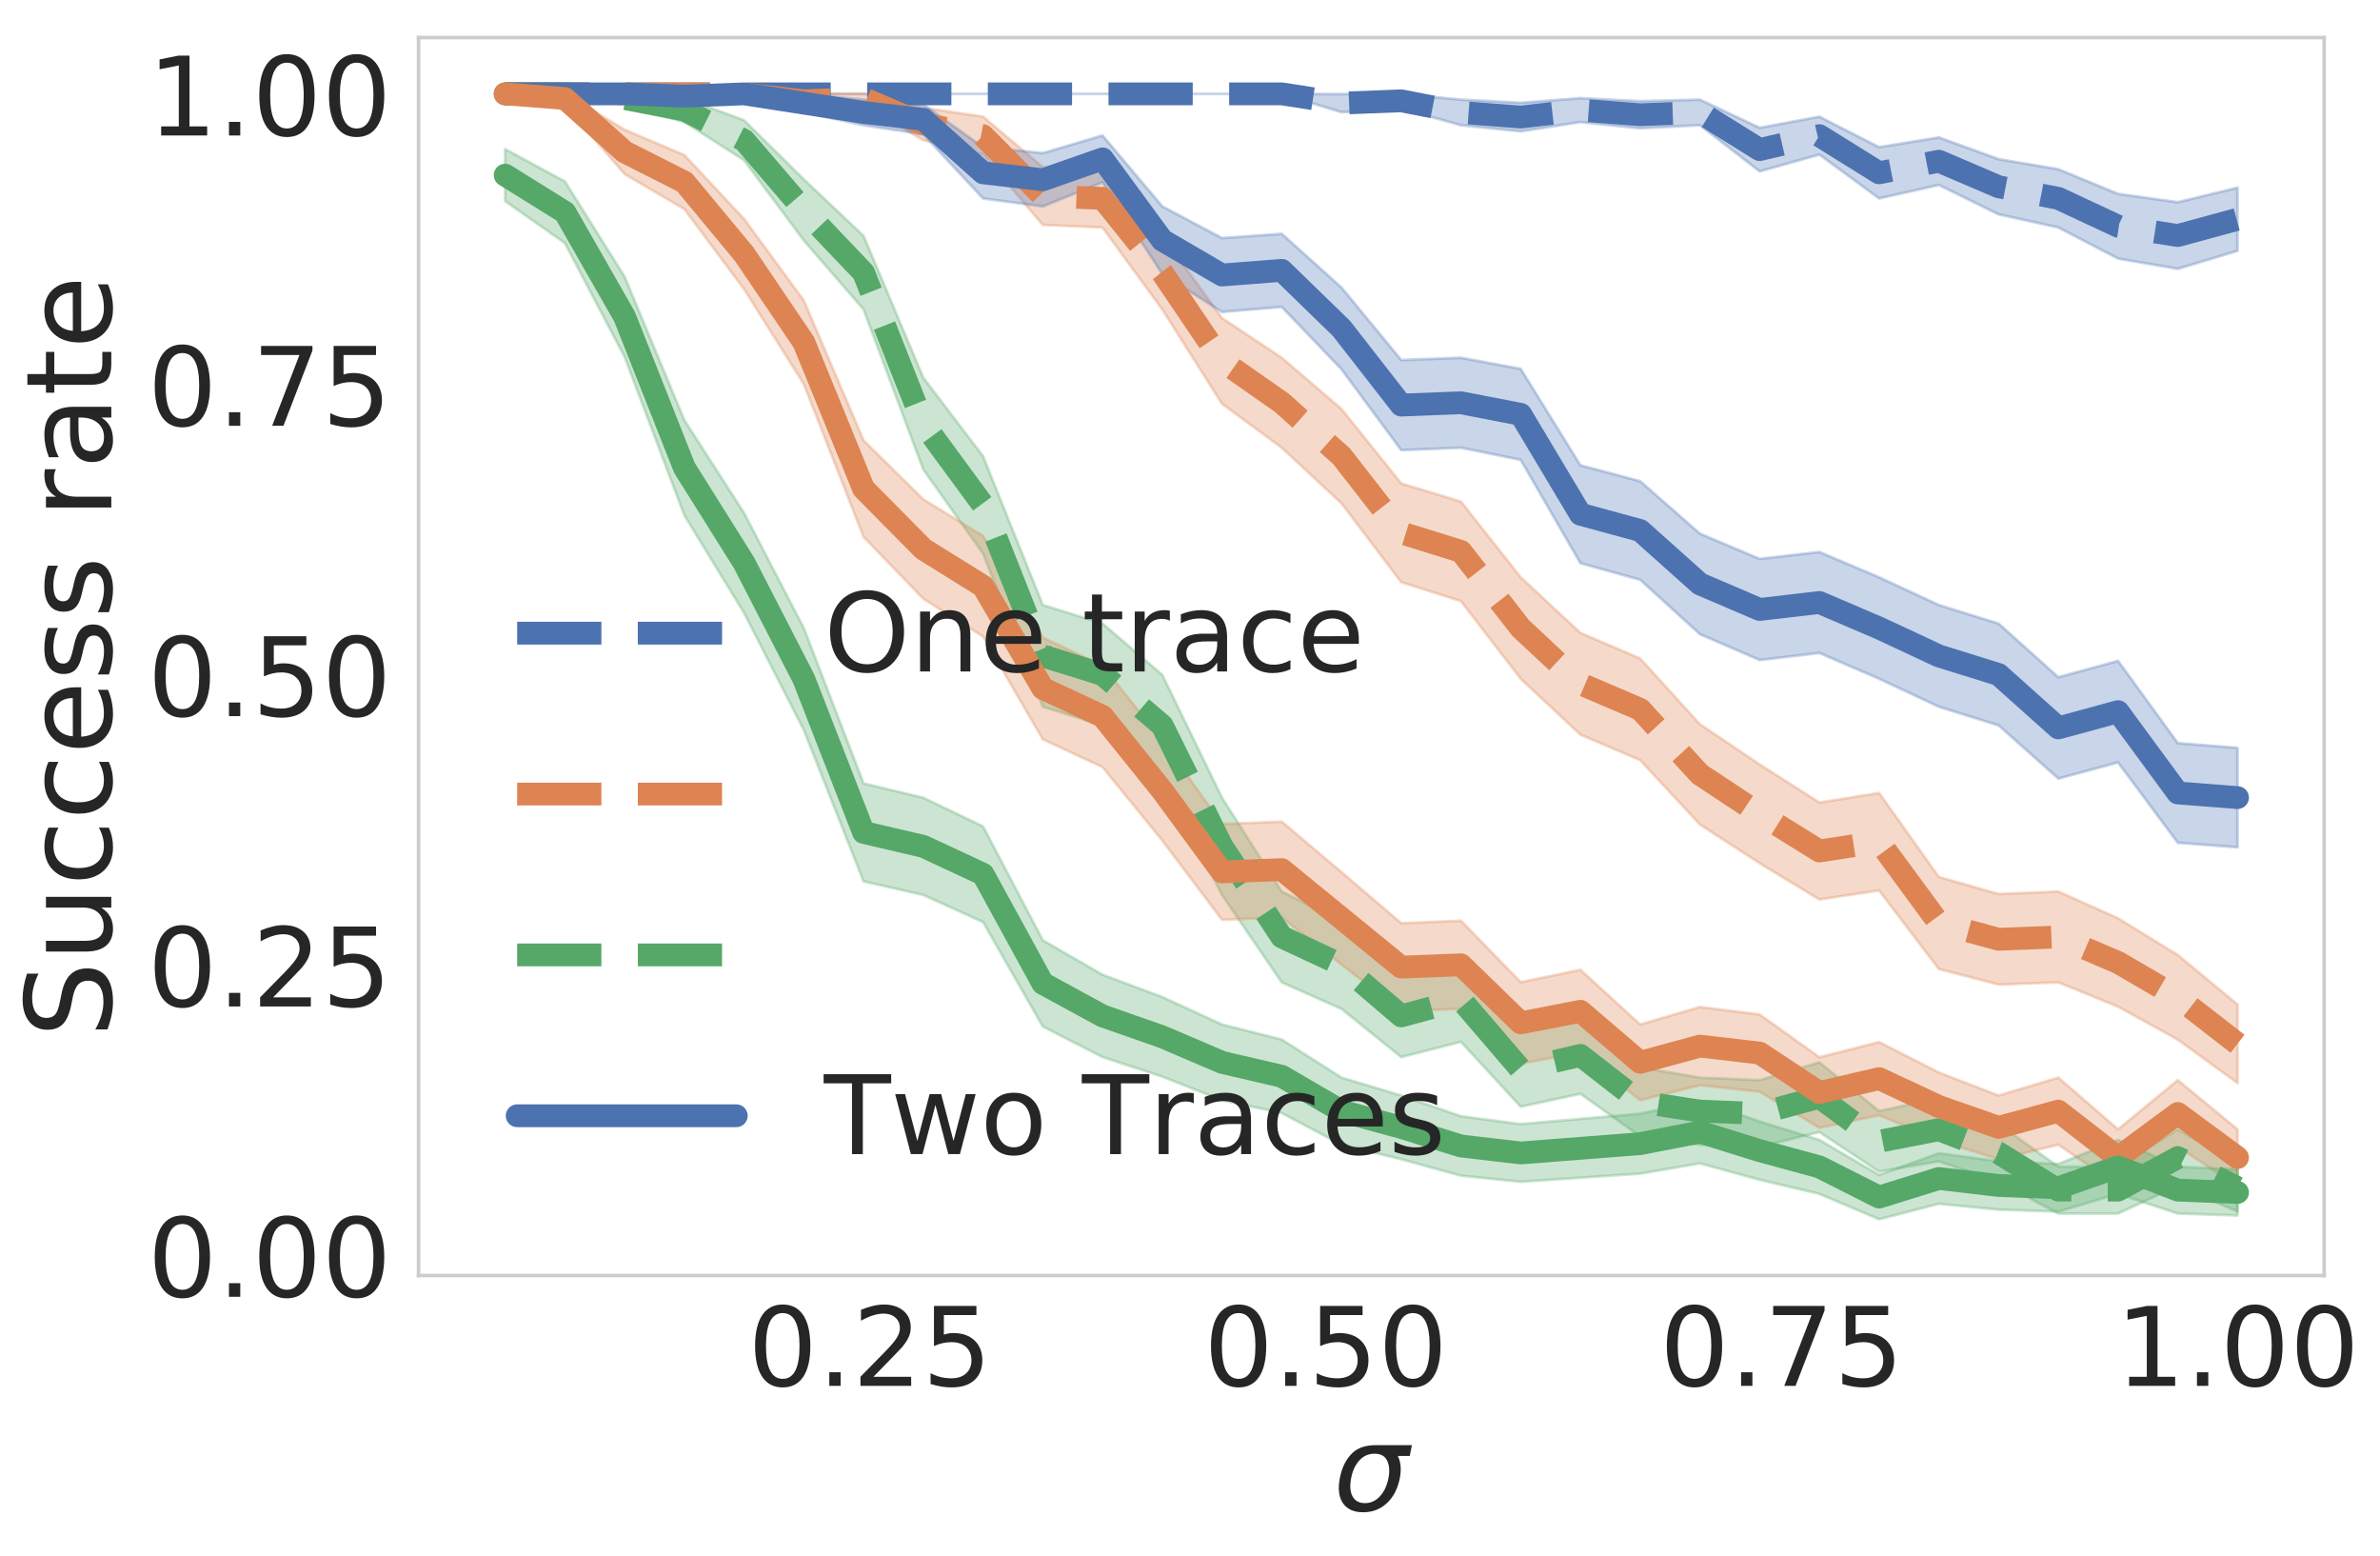 <?xml version="1.0" encoding="utf-8" standalone="no"?>
<!DOCTYPE svg PUBLIC "-//W3C//DTD SVG 1.1//EN"
  "http://www.w3.org/Graphics/SVG/1.1/DTD/svg11.dtd">
<!-- Created with matplotlib (https://matplotlib.org/) -->
<svg height="546.689pt" version="1.1" viewBox="0 0 836.296 546.689" width="836.296pt" xmlns="http://www.w3.org/2000/svg" xmlns:xlink="http://www.w3.org/1999/xlink">
 <defs>
  <style type="text/css">
*{stroke-linecap:butt;stroke-linejoin:round;}
  </style>
 </defs>
 <g id="figure_1">
  <g id="patch_1">
   <path d="M 0 546.689 
L 836.296 546.689 
L 836.296 0 
L 0 0 
z
" style="fill:none;"/>
  </g>
  <g id="axes_1">
   <g id="patch_2">
    <path d="M 147.071 448.08 
L 816.671 448.08 
L 816.671 13.2 
L 147.071 13.2 
z
" style="fill:none;"/>
   </g>
   <g id="matplotlib.axis_1">
    <g id="xtick_1">
     <g id="text_1">
      <!-- 0.25 -->
      <defs>
       <path d="M 31.781 66.406 
Q 24.172 66.406 20.328 58.906 
Q 16.5 51.422 16.5 36.375 
Q 16.5 21.391 20.328 13.891 
Q 24.172 6.391 31.781 6.391 
Q 39.453 6.391 43.281 13.891 
Q 47.125 21.391 47.125 36.375 
Q 47.125 51.422 43.281 58.906 
Q 39.453 66.406 31.781 66.406 
z
M 31.781 74.219 
Q 44.047 74.219 50.516 64.516 
Q 56.984 54.828 56.984 36.375 
Q 56.984 17.969 50.516 8.266 
Q 44.047 -1.422 31.781 -1.422 
Q 19.531 -1.422 13.062 8.266 
Q 6.594 17.969 6.594 36.375 
Q 6.594 54.828 13.062 64.516 
Q 19.531 74.219 31.781 74.219 
z
" id="DejaVuSans-48"/>
       <path d="M 10.688 12.406 
L 21 12.406 
L 21 0 
L 10.688 0 
z
" id="DejaVuSans-46"/>
       <path d="M 19.188 8.297 
L 53.609 8.297 
L 53.609 0 
L 7.328 0 
L 7.328 8.297 
Q 12.938 14.109 22.625 23.891 
Q 32.328 33.688 34.812 36.531 
Q 39.547 41.844 41.422 45.531 
Q 43.312 49.219 43.312 52.781 
Q 43.312 58.594 39.234 62.25 
Q 35.156 65.922 28.609 65.922 
Q 23.969 65.922 18.812 64.312 
Q 13.672 62.703 7.812 59.422 
L 7.812 69.391 
Q 13.766 71.781 18.938 73 
Q 24.125 74.219 28.422 74.219 
Q 39.75 74.219 46.484 68.547 
Q 53.219 62.891 53.219 53.422 
Q 53.219 48.922 51.531 44.891 
Q 49.859 40.875 45.406 35.406 
Q 44.188 33.984 37.641 27.219 
Q 31.109 20.453 19.188 8.297 
z
" id="DejaVuSans-50"/>
       <path d="M 10.797 72.906 
L 49.516 72.906 
L 49.516 64.594 
L 19.828 64.594 
L 19.828 46.734 
Q 21.969 47.469 24.109 47.828 
Q 26.266 48.188 28.422 48.188 
Q 40.625 48.188 47.75 41.5 
Q 54.891 34.812 54.891 23.391 
Q 54.891 11.625 47.562 5.094 
Q 40.234 -1.422 26.906 -1.422 
Q 22.312 -1.422 17.547 -0.641 
Q 12.797 0.141 7.719 1.703 
L 7.719 11.625 
Q 12.109 9.234 16.797 8.062 
Q 21.484 6.891 26.703 6.891 
Q 35.156 6.891 40.078 11.328 
Q 45.016 15.766 45.016 23.391 
Q 45.016 31 40.078 35.438 
Q 35.156 39.891 26.703 39.891 
Q 22.75 39.891 18.812 39.016 
Q 14.891 38.141 10.797 36.281 
z
" id="DejaVuSans-53"/>
      </defs>
      <g style="fill:#262626;" transform="translate(262.799 486.834)scale(0.385 -0.385)">
       <use xlink:href="#DejaVuSans-48"/>
       <use x="63.623" xlink:href="#DejaVuSans-46"/>
       <use x="95.41" xlink:href="#DejaVuSans-50"/>
       <use x="159.033" xlink:href="#DejaVuSans-53"/>
      </g>
     </g>
    </g>
    <g id="xtick_2">
     <g id="text_2">
      <!-- 0.50 -->
      <g style="fill:#262626;" transform="translate(422.99 486.834)scale(0.385 -0.385)">
       <use xlink:href="#DejaVuSans-48"/>
       <use x="63.623" xlink:href="#DejaVuSans-46"/>
       <use x="95.41" xlink:href="#DejaVuSans-53"/>
       <use x="159.033" xlink:href="#DejaVuSans-48"/>
      </g>
     </g>
    </g>
    <g id="xtick_3">
     <g id="text_3">
      <!-- 0.75 -->
      <defs>
       <path d="M 8.203 72.906 
L 55.078 72.906 
L 55.078 68.703 
L 28.609 0 
L 18.312 0 
L 43.219 64.594 
L 8.203 64.594 
z
" id="DejaVuSans-55"/>
      </defs>
      <g style="fill:#262626;" transform="translate(583.182 486.834)scale(0.385 -0.385)">
       <use xlink:href="#DejaVuSans-48"/>
       <use x="63.623" xlink:href="#DejaVuSans-46"/>
       <use x="95.41" xlink:href="#DejaVuSans-55"/>
       <use x="159.033" xlink:href="#DejaVuSans-53"/>
      </g>
     </g>
    </g>
    <g id="xtick_4">
     <g id="text_4">
      <!-- 1.00 -->
      <defs>
       <path d="M 12.406 8.297 
L 28.516 8.297 
L 28.516 63.922 
L 10.984 60.406 
L 10.984 69.391 
L 28.422 72.906 
L 38.281 72.906 
L 38.281 8.297 
L 54.391 8.297 
L 54.391 0 
L 12.406 0 
z
" id="DejaVuSans-49"/>
      </defs>
      <g style="fill:#262626;" transform="translate(743.373 486.834)scale(0.385 -0.385)">
       <use xlink:href="#DejaVuSans-49"/>
       <use x="63.623" xlink:href="#DejaVuSans-46"/>
       <use x="95.41" xlink:href="#DejaVuSans-48"/>
       <use x="159.033" xlink:href="#DejaVuSans-48"/>
      </g>
     </g>
    </g>
    <g id="text_5">
     <!-- $\sigma$ -->
     <defs>
      <path d="M 34.672 47.562 
Q 27.25 47.562 22.219 42.188 
Q 16.891 36.578 15.141 27.297 
Q 13.188 17.484 16.312 11.812 
Q 19.391 6.203 26.656 6.203 
Q 33.844 6.203 39.109 11.859 
Q 44.438 17.531 46.344 27.297 
Q 48.047 36.234 45.016 42.188 
Q 42.188 47.562 34.672 47.562 
z
M 36.078 54.734 
L 65.922 54.688 
L 64.156 45.703 
L 54.109 45.703 
Q 57.906 38.094 55.859 27.297 
Q 53.219 13.875 45.062 6.25 
Q 36.859 -1.422 25.141 -1.422 
Q 13.375 -1.422 8.203 6.25 
Q 3.031 13.875 5.672 27.297 
Q 8.25 40.766 16.406 48.391 
Q 23.188 54.734 36.078 54.734 
z
" id="DejaVuSans-Oblique-963"/>
     </defs>
     <g style="fill:#262626;" transform="translate(468.431 530.754)scale(0.42 -0.42)">
      <use transform="translate(0 0.266)" xlink:href="#DejaVuSans-Oblique-963"/>
     </g>
    </g>
   </g>
   <g id="matplotlib.axis_2">
    <g id="ytick_1">
     <g id="text_6">
      <!-- 0.00 -->
      <g style="fill:#262626;" transform="translate(51.848 455.544)scale(0.385 -0.385)">
       <use xlink:href="#DejaVuSans-48"/>
       <use x="63.623" xlink:href="#DejaVuSans-46"/>
       <use x="95.41" xlink:href="#DejaVuSans-48"/>
       <use x="159.033" xlink:href="#DejaVuSans-48"/>
      </g>
     </g>
    </g>
    <g id="ytick_2">
     <g id="text_7">
      <!-- 0.25 -->
      <g style="fill:#262626;" transform="translate(51.848 353.557)scale(0.385 -0.385)">
       <use xlink:href="#DejaVuSans-48"/>
       <use x="63.623" xlink:href="#DejaVuSans-46"/>
       <use x="95.41" xlink:href="#DejaVuSans-50"/>
       <use x="159.033" xlink:href="#DejaVuSans-53"/>
      </g>
     </g>
    </g>
    <g id="ytick_3">
     <g id="text_8">
      <!-- 0.50 -->
      <g style="fill:#262626;" transform="translate(51.848 251.569)scale(0.385 -0.385)">
       <use xlink:href="#DejaVuSans-48"/>
       <use x="63.623" xlink:href="#DejaVuSans-46"/>
       <use x="95.41" xlink:href="#DejaVuSans-53"/>
       <use x="159.033" xlink:href="#DejaVuSans-48"/>
      </g>
     </g>
    </g>
    <g id="ytick_4">
     <g id="text_9">
      <!-- 0.75 -->
      <g style="fill:#262626;" transform="translate(51.848 149.582)scale(0.385 -0.385)">
       <use xlink:href="#DejaVuSans-48"/>
       <use x="63.623" xlink:href="#DejaVuSans-46"/>
       <use x="95.41" xlink:href="#DejaVuSans-55"/>
       <use x="159.033" xlink:href="#DejaVuSans-53"/>
      </g>
     </g>
    </g>
    <g id="ytick_5">
     <g id="text_10">
      <!-- 1.00 -->
      <g style="fill:#262626;" transform="translate(51.848 47.594)scale(0.385 -0.385)">
       <use xlink:href="#DejaVuSans-49"/>
       <use x="63.623" xlink:href="#DejaVuSans-46"/>
       <use x="95.41" xlink:href="#DejaVuSans-48"/>
       <use x="159.033" xlink:href="#DejaVuSans-48"/>
      </g>
     </g>
    </g>
    <g id="text_11">
     <!-- Success rate -->
     <defs>
      <path d="M 53.516 70.516 
L 53.516 60.891 
Q 47.906 63.578 42.922 64.891 
Q 37.938 66.219 33.297 66.219 
Q 25.25 66.219 20.875 63.094 
Q 16.5 59.969 16.5 54.203 
Q 16.5 49.359 19.406 46.891 
Q 22.312 44.438 30.422 42.922 
L 36.375 41.703 
Q 47.406 39.594 52.656 34.297 
Q 57.906 29 57.906 20.125 
Q 57.906 9.516 50.797 4.047 
Q 43.703 -1.422 29.984 -1.422 
Q 24.812 -1.422 18.969 -0.25 
Q 13.141 0.922 6.891 3.219 
L 6.891 13.375 
Q 12.891 10.016 18.656 8.297 
Q 24.422 6.594 29.984 6.594 
Q 38.422 6.594 43.016 9.906 
Q 47.609 13.234 47.609 19.391 
Q 47.609 24.75 44.312 27.781 
Q 41.016 30.812 33.5 32.328 
L 27.484 33.5 
Q 16.453 35.688 11.516 40.375 
Q 6.594 45.062 6.594 53.422 
Q 6.594 63.094 13.406 68.656 
Q 20.219 74.219 32.172 74.219 
Q 37.312 74.219 42.625 73.281 
Q 47.953 72.359 53.516 70.516 
z
" id="DejaVuSans-83"/>
      <path d="M 8.5 21.578 
L 8.5 54.688 
L 17.484 54.688 
L 17.484 21.922 
Q 17.484 14.156 20.5 10.266 
Q 23.531 6.391 29.594 6.391 
Q 36.859 6.391 41.078 11.031 
Q 45.312 15.672 45.312 23.688 
L 45.312 54.688 
L 54.297 54.688 
L 54.297 0 
L 45.312 0 
L 45.312 8.406 
Q 42.047 3.422 37.719 1 
Q 33.406 -1.422 27.688 -1.422 
Q 18.266 -1.422 13.375 4.438 
Q 8.5 10.297 8.5 21.578 
z
M 31.109 56 
z
" id="DejaVuSans-117"/>
      <path d="M 48.781 52.594 
L 48.781 44.188 
Q 44.969 46.297 41.141 47.344 
Q 37.312 48.391 33.406 48.391 
Q 24.656 48.391 19.812 42.844 
Q 14.984 37.312 14.984 27.297 
Q 14.984 17.281 19.812 11.734 
Q 24.656 6.203 33.406 6.203 
Q 37.312 6.203 41.141 7.25 
Q 44.969 8.297 48.781 10.406 
L 48.781 2.094 
Q 45.016 0.344 40.984 -0.531 
Q 36.969 -1.422 32.422 -1.422 
Q 20.062 -1.422 12.781 6.344 
Q 5.516 14.109 5.516 27.297 
Q 5.516 40.672 12.859 48.328 
Q 20.219 56 33.016 56 
Q 37.156 56 41.109 55.141 
Q 45.062 54.297 48.781 52.594 
z
" id="DejaVuSans-99"/>
      <path d="M 56.203 29.594 
L 56.203 25.203 
L 14.891 25.203 
Q 15.484 15.922 20.484 11.062 
Q 25.484 6.203 34.422 6.203 
Q 39.594 6.203 44.453 7.469 
Q 49.312 8.734 54.109 11.281 
L 54.109 2.781 
Q 49.266 0.734 44.188 -0.344 
Q 39.109 -1.422 33.891 -1.422 
Q 20.797 -1.422 13.156 6.188 
Q 5.516 13.812 5.516 26.812 
Q 5.516 40.234 12.766 48.109 
Q 20.016 56 32.328 56 
Q 43.359 56 49.781 48.891 
Q 56.203 41.797 56.203 29.594 
z
M 47.219 32.234 
Q 47.125 39.594 43.094 43.984 
Q 39.062 48.391 32.422 48.391 
Q 24.906 48.391 20.391 44.141 
Q 15.875 39.891 15.188 32.172 
z
" id="DejaVuSans-101"/>
      <path d="M 44.281 53.078 
L 44.281 44.578 
Q 40.484 46.531 36.375 47.5 
Q 32.281 48.484 27.875 48.484 
Q 21.188 48.484 17.844 46.438 
Q 14.5 44.391 14.5 40.281 
Q 14.5 37.156 16.891 35.375 
Q 19.281 33.594 26.516 31.984 
L 29.594 31.297 
Q 39.156 29.25 43.188 25.516 
Q 47.219 21.781 47.219 15.094 
Q 47.219 7.469 41.188 3.016 
Q 35.156 -1.422 24.609 -1.422 
Q 20.219 -1.422 15.453 -0.562 
Q 10.688 0.297 5.422 2 
L 5.422 11.281 
Q 10.406 8.688 15.234 7.391 
Q 20.062 6.109 24.812 6.109 
Q 31.156 6.109 34.562 8.281 
Q 37.984 10.453 37.984 14.406 
Q 37.984 18.062 35.516 20.016 
Q 33.062 21.969 24.703 23.781 
L 21.578 24.516 
Q 13.234 26.266 9.516 29.906 
Q 5.812 33.547 5.812 39.891 
Q 5.812 47.609 11.281 51.797 
Q 16.75 56 26.812 56 
Q 31.781 56 36.172 55.266 
Q 40.578 54.547 44.281 53.078 
z
" id="DejaVuSans-115"/>
      <path id="DejaVuSans-32"/>
      <path d="M 41.109 46.297 
Q 39.594 47.172 37.812 47.578 
Q 36.031 48 33.891 48 
Q 26.266 48 22.188 43.047 
Q 18.109 38.094 18.109 28.812 
L 18.109 0 
L 9.078 0 
L 9.078 54.688 
L 18.109 54.688 
L 18.109 46.188 
Q 20.953 51.172 25.484 53.578 
Q 30.031 56 36.531 56 
Q 37.453 56 38.578 55.875 
Q 39.703 55.766 41.062 55.516 
z
" id="DejaVuSans-114"/>
      <path d="M 34.281 27.484 
Q 23.391 27.484 19.188 25 
Q 14.984 22.516 14.984 16.5 
Q 14.984 11.719 18.141 8.906 
Q 21.297 6.109 26.703 6.109 
Q 34.188 6.109 38.703 11.406 
Q 43.219 16.703 43.219 25.484 
L 43.219 27.484 
z
M 52.203 31.203 
L 52.203 0 
L 43.219 0 
L 43.219 8.297 
Q 40.141 3.328 35.547 0.953 
Q 30.953 -1.422 24.312 -1.422 
Q 15.922 -1.422 10.953 3.297 
Q 6 8.016 6 15.922 
Q 6 25.141 12.172 29.828 
Q 18.359 34.516 30.609 34.516 
L 43.219 34.516 
L 43.219 35.406 
Q 43.219 41.609 39.141 45 
Q 35.062 48.391 27.688 48.391 
Q 23 48.391 18.547 47.266 
Q 14.109 46.141 10.016 43.891 
L 10.016 52.203 
Q 14.938 54.109 19.578 55.047 
Q 24.219 56 28.609 56 
Q 40.484 56 46.344 49.844 
Q 52.203 43.703 52.203 31.203 
z
" id="DejaVuSans-97"/>
      <path d="M 18.312 70.219 
L 18.312 54.688 
L 36.812 54.688 
L 36.812 47.703 
L 18.312 47.703 
L 18.312 18.016 
Q 18.312 11.328 20.141 9.422 
Q 21.969 7.516 27.594 7.516 
L 36.812 7.516 
L 36.812 0 
L 27.594 0 
Q 17.188 0 13.234 3.875 
Q 9.281 7.766 9.281 18.016 
L 9.281 47.703 
L 2.688 47.703 
L 2.688 54.688 
L 9.281 54.688 
L 9.281 70.219 
z
" id="DejaVuSans-116"/>
     </defs>
     <g style="fill:#262626;" transform="translate(39.113 364.505)rotate(-90)scale(0.42 -0.42)">
      <use xlink:href="#DejaVuSans-83"/>
      <use x="63.477" xlink:href="#DejaVuSans-117"/>
      <use x="126.855" xlink:href="#DejaVuSans-99"/>
      <use x="181.836" xlink:href="#DejaVuSans-99"/>
      <use x="236.816" xlink:href="#DejaVuSans-101"/>
      <use x="298.34" xlink:href="#DejaVuSans-115"/>
      <use x="350.439" xlink:href="#DejaVuSans-115"/>
      <use x="402.539" xlink:href="#DejaVuSans-32"/>
      <use x="434.326" xlink:href="#DejaVuSans-114"/>
      <use x="475.439" xlink:href="#DejaVuSans-97"/>
      <use x="536.719" xlink:href="#DejaVuSans-116"/>
      <use x="575.928" xlink:href="#DejaVuSans-101"/>
     </g>
    </g>
   </g>
   <g id="PolyCollection_1">
    <defs>
     <path d="M 177.507 -513.722 
L 177.507 -513.722 
L 198.498 -513.722 
L 219.488 -513.722 
L 240.479 -513.722 
L 261.47 -513.722 
L 282.46 -513.722 
L 303.451 -513.722 
L 324.441 -513.722 
L 345.432 -513.722 
L 366.423 -513.722 
L 387.413 -513.722 
L 408.404 -513.722 
L 429.394 -513.722 
L 450.385 -513.722 
L 471.375 -507.273 
L 492.366 -508.512 
L 513.357 -502.708 
L 534.347 -500.557 
L 555.338 -503.809 
L 576.328 -501.625 
L 597.319 -502.708 
L 618.31 -486.496 
L 639.3 -492.374 
L 660.291 -476.979 
L 681.281 -481.702 
L 702.272 -471.385 
L 723.263 -466.773 
L 744.253 -455.851 
L 765.244 -452.249 
L 786.234 -458.565 
L 786.234 -480.762 
L 786.234 -480.762 
L 765.244 -475.655 
L 744.253 -478.58 
L 723.263 -487.239 
L 702.272 -490.786 
L 681.281 -498.419 
L 660.291 -494.983 
L 639.3 -505.697 
L 618.31 -501.784 
L 597.319 -511.681 
L 576.328 -511.133 
L 555.338 -512.212 
L 534.347 -510.569 
L 513.357 -511.681 
L 492.366 -513.722 
L 471.375 -513.643 
L 450.385 -513.722 
L 429.394 -513.722 
L 408.404 -513.722 
L 387.413 -513.722 
L 366.423 -513.722 
L 345.432 -513.722 
L 324.441 -513.722 
L 303.451 -513.722 
L 282.46 -513.722 
L 261.47 -513.722 
L 240.479 -513.722 
L 219.488 -513.722 
L 198.498 -513.722 
L 177.507 -513.722 
z
" id="mf169c63fb1" style="stroke:#4c72b0;stroke-opacity:0.3;"/>
    </defs>
    <g clip-path="url(#p0ff4ab47da)">
     <use style="fill:#4c72b0;fill-opacity:0.3;stroke:#4c72b0;stroke-opacity:0.3;" x="0" xlink:href="#mf169c63fb1" y="546.689"/>
    </g>
   </g>
   <g id="PolyCollection_2">
    <defs>
     <path d="M 177.507 -513.722 
L 177.507 -513.722 
L 198.498 -513.722 
L 219.488 -513.722 
L 240.479 -513.722 
L 261.47 -513.722 
L 282.46 -508.512 
L 303.451 -509.833 
L 324.441 -497.425 
L 345.432 -492.374 
L 366.423 -467.692 
L 387.413 -466.773 
L 408.404 -437.991 
L 429.394 -404.845 
L 450.385 -389.407 
L 471.375 -369.874 
L 492.366 -342.178 
L 513.357 -335.517 
L 534.347 -308.243 
L 555.338 -288.607 
L 576.328 -279.662 
L 597.319 -257.051 
L 618.31 -243.436 
L 639.3 -230.706 
L 660.291 -233.881 
L 681.281 -206.287 
L 702.272 -200.822 
L 723.263 -201.602 
L 744.253 -193.051 
L 765.244 -181.476 
L 786.234 -166.222 
L 786.234 -193.816 
L 786.234 -193.816 
L 765.244 -211.197 
L 744.253 -224.1 
L 723.263 -233.498 
L 702.272 -232.646 
L 681.281 -238.604 
L 660.291 -268.123 
L 639.3 -264.771 
L 618.31 -278.149 
L 597.319 -292.276 
L 576.328 -315.355 
L 555.338 -324.36 
L 534.347 -343.886 
L 513.357 -370.462 
L 492.366 -376.855 
L 471.375 -403.008 
L 450.385 -421.007 
L 429.394 -434.941 
L 408.404 -463.804 
L 387.413 -487.239 
L 366.423 -487.952 
L 345.432 -505.697 
L 324.441 -508.805 
L 303.451 -513.722 
L 282.46 -513.722 
L 261.47 -513.722 
L 240.479 -513.722 
L 219.488 -513.722 
L 198.498 -513.722 
L 177.507 -513.722 
z
" id="m730f972980" style="stroke:#dd8452;stroke-opacity:0.3;"/>
    </defs>
    <g clip-path="url(#p0ff4ab47da)">
     <use style="fill:#dd8452;fill-opacity:0.3;stroke:#dd8452;stroke-opacity:0.3;" x="0" xlink:href="#m730f972980" y="546.689"/>
    </g>
   </g>
   <g id="PolyCollection_3">
    <defs>
     <path d="M 177.507 -513.722 
L 177.507 -513.722 
L 198.498 -513.722 
L 219.488 -509.833 
L 240.479 -503.809 
L 261.47 -490.397 
L 282.46 -462.199 
L 303.451 -437.991 
L 324.441 -381.739 
L 345.432 -352.208 
L 366.423 -298.404 
L 387.413 -291.868 
L 408.404 -273.987 
L 429.394 -232.293 
L 450.385 -201.602 
L 471.375 -192.276 
L 492.366 -175.348 
L 513.357 -180.708 
L 534.347 -157.935 
L 555.338 -162.445 
L 576.328 -147.518 
L 597.319 -144.573 
L 618.31 -143.839 
L 639.3 -148.996 
L 660.291 -135.12 
L 681.281 -138.732 
L 702.272 -131.542 
L 723.263 -120.396 
L 744.253 -120.396 
L 765.244 -130.121 
L 786.234 -121.075 
L 786.234 -137.791 
L 786.234 -137.791 
L 765.244 -149.958 
L 744.253 -136.839 
L 723.263 -136.839 
L 702.272 -151.801 
L 681.281 -160.929 
L 660.291 -156.382 
L 639.3 -173.51 
L 618.31 -167.245 
L 597.319 -168.143 
L 576.328 -171.725 
L 555.338 -189.434 
L 534.347 -184.153 
L 513.357 -210.333 
L 492.366 -204.271 
L 471.375 -223.243 
L 450.385 -233.498 
L 429.394 -266.448 
L 408.404 -309.606 
L 387.413 -327.626 
L 366.423 -334.144 
L 345.432 -386.407 
L 324.441 -413.988 
L 303.451 -463.804 
L 282.46 -483.654 
L 261.47 -504.411 
L 240.479 -512.212 
L 219.488 -513.722 
L 198.498 -513.722 
L 177.507 -513.722 
z
" id="madd40f56da" style="stroke:#55a868;stroke-opacity:0.3;"/>
    </defs>
    <g clip-path="url(#p0ff4ab47da)">
     <use style="fill:#55a868;fill-opacity:0.3;stroke:#55a868;stroke-opacity:0.3;" x="0" xlink:href="#madd40f56da" y="546.689"/>
    </g>
   </g>
   <g id="PolyCollection_4">
    <defs>
     <path d="M 177.507 -513.722 
L 177.507 -513.722 
L 198.498 -513.722 
L 219.488 -513.722 
L 240.479 -511.308 
L 261.47 -513.722 
L 282.46 -507.273 
L 303.451 -502.708 
L 324.441 -499.502 
L 345.432 -476.979 
L 366.423 -474.173 
L 387.413 -482.655 
L 408.404 -450.454 
L 429.394 -437.107 
L 450.385 -438.876 
L 471.375 -416.959 
L 492.366 -388.553 
L 513.357 -389.407 
L 534.347 -385.143 
L 555.338 -348.859 
L 576.328 -343.012 
L 597.319 -323.907 
L 618.31 -314.826 
L 639.3 -317.299 
L 660.291 -308.243 
L 681.281 -298.404 
L 702.272 -291.868 
L 723.263 -273.178 
L 744.253 -278.85 
L 765.244 -250.633 
L 786.234 -249.032 
L 786.234 -283.977 
L 786.234 -283.977 
L 765.244 -285.639 
L 744.253 -314.535 
L 723.263 -308.784 
L 702.272 -327.626 
L 681.281 -334.144 
L 660.291 -343.886 
L 639.3 -352.781 
L 618.31 -350.358 
L 597.319 -359.227 
L 576.328 -377.653 
L 555.338 -383.228 
L 534.347 -417.112 
L 513.357 -421.007 
L 492.366 -420.229 
L 471.375 -445.672 
L 450.385 -464.551 
L 429.394 -463.056 
L 408.404 -474.186 
L 387.413 -499.098 
L 366.423 -492.894 
L 345.432 -494.983 
L 324.441 -509.992 
L 303.451 -511.681 
L 282.46 -513.643 
L 261.47 -513.722 
L 240.479 -513.722 
L 219.488 -513.722 
L 198.498 -513.722 
L 177.507 -513.722 
z
" id="m0af7fb6083" style="stroke:#4c72b0;stroke-opacity:0.3;"/>
    </defs>
    <g clip-path="url(#p0ff4ab47da)">
     <use style="fill:#4c72b0;fill-opacity:0.3;stroke:#4c72b0;stroke-opacity:0.3;" x="0" xlink:href="#m0af7fb6083" y="546.689"/>
    </g>
   </g>
   <g id="PolyCollection_5">
    <defs>
     <path d="M 177.507 -513.722 
L 177.507 -513.722 
L 198.498 -509.833 
L 219.488 -485.531 
L 240.479 -473.242 
L 261.47 -445.092 
L 282.46 -411.755 
L 303.451 -358.08 
L 324.441 -336.349 
L 345.432 -323.08 
L 366.423 -286.978 
L 387.413 -277.228 
L 408.404 -251.434 
L 429.394 -223.582 
L 450.385 -224.372 
L 471.375 -207.852 
L 492.366 -191.501 
L 513.357 -192.276 
L 534.347 -173.059 
L 555.338 -176.877 
L 576.328 -160.187 
L 597.319 -165.465 
L 618.31 -163.199 
L 639.3 -150.477 
L 660.291 -154.942 
L 681.281 -146.043 
L 702.272 -139.458 
L 723.263 -144.573 
L 744.253 -130.121 
L 765.244 -143.839 
L 786.234 -130.121 
L 786.234 -149.958 
L 786.234 -149.958 
L 765.244 -167.245 
L 744.253 -149.958 
L 723.263 -168.143 
L 702.272 -161.835 
L 681.281 -169.936 
L 660.291 -180.618 
L 639.3 -175.292 
L 618.31 -190.311 
L 597.319 -192.941 
L 576.328 -186.796 
L 555.338 -206.006 
L 534.347 -201.665 
L 513.357 -223.243 
L 492.366 -222.385 
L 471.375 -240.303 
L 450.385 -258.051 
L 429.394 -257.209 
L 408.404 -286.469 
L 387.413 -312.893 
L 366.423 -322.725 
L 345.432 -358.422 
L 324.441 -371.262 
L 303.451 -391.957 
L 282.46 -441.086 
L 261.47 -469.757 
L 240.479 -492.193 
L 219.488 -501.117 
L 198.498 -513.722 
L 177.507 -513.722 
z
" id="mcb0c60e584" style="stroke:#dd8452;stroke-opacity:0.3;"/>
    </defs>
    <g clip-path="url(#p0ff4ab47da)">
     <use style="fill:#dd8452;fill-opacity:0.3;stroke:#dd8452;stroke-opacity:0.3;" x="0" xlink:href="#mcb0c60e584" y="546.689"/>
    </g>
   </g>
   <g id="PolyCollection_6">
    <defs>
     <path d="M 177.507 -494.289 
L 177.507 -476.042 
L 198.498 -461.289 
L 219.488 -421.311 
L 240.479 -365.654 
L 261.47 -331.364 
L 282.46 -290.237 
L 303.451 -237.061 
L 324.441 -232.293 
L 345.432 -222.792 
L 366.423 -186.093 
L 387.413 -175.348 
L 408.404 -168.495 
L 429.394 -160.187 
L 450.385 -155.689 
L 471.375 -144.573 
L 492.366 -139.458 
L 513.357 -133.684 
L 534.347 -131.542 
L 555.338 -132.968 
L 576.328 -134.401 
L 597.319 -138.007 
L 618.31 -132.254 
L 639.3 -127.3 
L 660.291 -118.376 
L 681.281 -123.819 
L 702.272 -121.757 
L 723.263 -121.075 
L 744.253 -127.3 
L 765.244 -120.396 
L 786.234 -119.719 
L 786.234 -135.883 
L 786.234 -135.883 
L 765.244 -136.839 
L 744.253 -146.252 
L 723.263 -137.791 
L 702.272 -138.741 
L 681.281 -141.575 
L 660.291 -133.963 
L 639.3 -146.252 
L 618.31 -152.721 
L 597.319 -160.022 
L 576.328 -155.469 
L 555.338 -153.638 
L 534.347 -151.801 
L 513.357 -154.554 
L 492.366 -161.835 
L 471.375 -168.143 
L 450.385 -181.503 
L 429.394 -186.796 
L 408.404 -196.437 
L 387.413 -204.271 
L 366.423 -216.371 
L 345.432 -256.367 
L 324.441 -266.448 
L 303.451 -271.47 
L 282.46 -325.993 
L 261.47 -366.456 
L 240.479 -399.069 
L 219.488 -449.479 
L 198.498 -482.933 
L 177.507 -494.289 
z
" id="m20fdfd0d40" style="stroke:#55a868;stroke-opacity:0.3;"/>
    </defs>
    <g clip-path="url(#p0ff4ab47da)">
     <use style="fill:#55a868;fill-opacity:0.3;stroke:#55a868;stroke-opacity:0.3;" x="0" xlink:href="#m20fdfd0d40" y="546.689"/>
    </g>
   </g>
   <g id="line2d_1">
    <path clip-path="url(#p0ff4ab47da)" d="M 177.507 32.967 
L 198.498 32.967 
L 219.488 32.967 
L 240.479 32.967 
L 261.47 32.967 
L 282.46 32.967 
L 303.451 32.967 
L 324.441 32.967 
L 345.432 32.967 
L 366.423 32.967 
L 387.413 32.967 
L 408.404 32.967 
L 429.394 32.967 
L 450.385 32.967 
L 471.375 36.231 
L 492.366 35.415 
L 513.357 39.494 
L 534.347 41.126 
L 555.338 38.679 
L 576.328 40.31 
L 597.319 39.494 
L 618.31 52.549 
L 639.3 47.653 
L 660.291 60.708 
L 681.281 56.628 
L 702.272 65.603 
L 723.263 69.683 
L 744.253 79.474 
L 765.244 82.737 
L 786.234 77.026 
" style="fill:none;stroke:#4c72b0;stroke-dasharray:29.6,12.8;stroke-dashoffset:0;stroke-width:8;"/>
   </g>
   <g id="line2d_2">
    <path clip-path="url(#p0ff4ab47da)" d="M 177.507 32.967 
L 198.498 32.967 
L 219.488 32.967 
L 240.479 32.967 
L 261.47 32.967 
L 282.46 35.415 
L 303.451 34.599 
L 324.441 43.574 
L 345.432 47.653 
L 366.423 68.867 
L 387.413 69.683 
L 408.404 95.792 
L 429.394 126.796 
L 450.385 141.482 
L 471.375 160.248 
L 492.366 187.172 
L 513.357 193.699 
L 534.347 220.624 
L 555.338 240.206 
L 576.328 249.181 
L 597.319 272.026 
L 618.31 285.896 
L 639.3 298.95 
L 660.291 295.687 
L 681.281 324.243 
L 702.272 329.955 
L 723.263 329.139 
L 744.253 338.114 
L 765.244 350.352 
L 786.234 366.67 
" style="fill:none;stroke:#dd8452;stroke-dasharray:29.6,12.8;stroke-dashoffset:0;stroke-width:8;"/>
   </g>
   <g id="line2d_3">
    <path clip-path="url(#p0ff4ab47da)" d="M 177.507 32.967 
L 198.498 32.967 
L 219.488 34.599 
L 240.479 38.679 
L 261.47 49.285 
L 282.46 73.762 
L 303.451 95.792 
L 324.441 148.825 
L 345.432 177.381 
L 366.423 230.415 
L 387.413 236.942 
L 408.404 254.892 
L 429.394 297.319 
L 450.385 329.139 
L 471.375 338.93 
L 492.366 356.879 
L 513.357 351.168 
L 534.347 375.645 
L 555.338 370.75 
L 576.328 387.068 
L 597.319 390.331 
L 618.31 391.147 
L 639.3 385.436 
L 660.291 400.938 
L 681.281 396.858 
L 702.272 405.017 
L 723.263 418.072 
L 744.253 418.072 
L 765.244 406.649 
L 786.234 417.256 
" style="fill:none;stroke:#55a868;stroke-dasharray:29.6,12.8;stroke-dashoffset:0;stroke-width:8;"/>
   </g>
   <g id="line2d_4">
    <path clip-path="url(#p0ff4ab47da)" d="M 177.507 32.967 
L 198.498 32.967 
L 219.488 32.967 
L 240.479 33.783 
L 261.47 32.967 
L 282.46 36.231 
L 303.451 39.494 
L 324.441 41.942 
L 345.432 60.708 
L 366.423 63.156 
L 387.413 55.812 
L 408.404 84.369 
L 429.394 96.607 
L 450.385 94.976 
L 471.375 115.373 
L 492.366 142.298 
L 513.357 141.482 
L 534.347 145.561 
L 555.338 180.645 
L 576.328 186.356 
L 597.319 205.122 
L 618.31 214.097 
L 639.3 211.649 
L 660.291 220.624 
L 681.281 230.415 
L 702.272 236.942 
L 723.263 255.708 
L 744.253 249.997 
L 765.244 278.553 
L 786.234 280.185 
" style="fill:none;stroke:#4c72b0;stroke-linecap:round;stroke-width:8;"/>
   </g>
   <g id="line2d_5">
    <path clip-path="url(#p0ff4ab47da)" d="M 177.507 32.967 
L 198.498 34.599 
L 219.488 53.365 
L 240.479 63.971 
L 261.47 89.264 
L 282.46 120.269 
L 303.451 171.67 
L 324.441 192.884 
L 345.432 205.938 
L 366.423 241.838 
L 387.413 251.628 
L 408.404 277.737 
L 429.394 306.294 
L 450.385 305.478 
L 471.375 322.612 
L 492.366 339.745 
L 513.357 338.93 
L 534.347 359.327 
L 555.338 355.248 
L 576.328 373.197 
L 597.319 367.486 
L 618.31 369.934 
L 639.3 383.804 
L 660.291 378.909 
L 681.281 388.699 
L 702.272 396.043 
L 723.263 390.331 
L 744.253 406.649 
L 765.244 391.147 
L 786.234 406.649 
" style="fill:none;stroke:#dd8452;stroke-linecap:round;stroke-width:8;"/>
   </g>
   <g id="line2d_6">
    <path clip-path="url(#p0ff4ab47da)" d="M 177.507 61.524 
L 198.498 74.578 
L 219.488 111.294 
L 240.479 164.327 
L 261.47 197.779 
L 282.46 238.574 
L 303.451 292.423 
L 324.441 297.319 
L 345.432 307.109 
L 366.423 345.457 
L 387.413 356.879 
L 408.404 364.222 
L 429.394 373.197 
L 450.385 378.093 
L 471.375 390.331 
L 492.366 396.043 
L 513.357 402.57 
L 534.347 405.017 
L 555.338 403.386 
L 576.328 401.754 
L 597.319 397.674 
L 618.31 404.202 
L 639.3 409.913 
L 660.291 420.52 
L 681.281 413.992 
L 702.272 416.44 
L 723.263 417.256 
L 744.253 409.913 
L 765.244 418.072 
L 786.234 418.888 
" style="fill:none;stroke:#55a868;stroke-linecap:round;stroke-width:8;"/>
   </g>
   <g id="patch_3">
    <path d="M 147.071 448.08 
L 147.071 13.2 
" style="fill:none;stroke:#cccccc;stroke-linecap:square;stroke-linejoin:miter;stroke-width:1.25;"/>
   </g>
   <g id="patch_4">
    <path d="M 816.671 448.08 
L 816.671 13.2 
" style="fill:none;stroke:#cccccc;stroke-linecap:square;stroke-linejoin:miter;stroke-width:1.25;"/>
   </g>
   <g id="patch_5">
    <path d="M 147.071 448.08 
L 816.671 448.08 
" style="fill:none;stroke:#cccccc;stroke-linecap:square;stroke-linejoin:miter;stroke-width:1.25;"/>
   </g>
   <g id="patch_6">
    <path d="M 147.071 13.2 
L 816.671 13.2 
" style="fill:none;stroke:#cccccc;stroke-linecap:square;stroke-linejoin:miter;stroke-width:1.25;"/>
   </g>
   <g id="legend_1">
    <g id="line2d_7">
     <path d="M 181.721 222.416 
L 258.721 222.416 
" style="fill:none;stroke:#4c72b0;stroke-dasharray:29.6,12.8;stroke-dashoffset:0;stroke-width:8;"/>
    </g>
    <g id="line2d_8"/>
    <g id="text_12">
     <!-- One trace -->
     <defs>
      <path d="M 39.406 66.219 
Q 28.656 66.219 22.328 58.203 
Q 16.016 50.203 16.016 36.375 
Q 16.016 22.609 22.328 14.594 
Q 28.656 6.594 39.406 6.594 
Q 50.141 6.594 56.422 14.594 
Q 62.703 22.609 62.703 36.375 
Q 62.703 50.203 56.422 58.203 
Q 50.141 66.219 39.406 66.219 
z
M 39.406 74.219 
Q 54.734 74.219 63.906 63.938 
Q 73.094 53.656 73.094 36.375 
Q 73.094 19.141 63.906 8.859 
Q 54.734 -1.422 39.406 -1.422 
Q 24.031 -1.422 14.812 8.828 
Q 5.609 19.094 5.609 36.375 
Q 5.609 53.656 14.812 63.938 
Q 24.031 74.219 39.406 74.219 
z
" id="DejaVuSans-79"/>
      <path d="M 54.891 33.016 
L 54.891 0 
L 45.906 0 
L 45.906 32.719 
Q 45.906 40.484 42.875 44.328 
Q 39.844 48.188 33.797 48.188 
Q 26.516 48.188 22.312 43.547 
Q 18.109 38.922 18.109 30.906 
L 18.109 0 
L 9.078 0 
L 9.078 54.688 
L 18.109 54.688 
L 18.109 46.188 
Q 21.344 51.125 25.703 53.562 
Q 30.078 56 35.797 56 
Q 45.219 56 50.047 50.172 
Q 54.891 44.344 54.891 33.016 
z
" id="DejaVuSans-110"/>
     </defs>
     <g style="fill:#262626;" transform="translate(289.521 235.891)scale(0.385 -0.385)">
      <use xlink:href="#DejaVuSans-79"/>
      <use x="78.711" xlink:href="#DejaVuSans-110"/>
      <use x="142.09" xlink:href="#DejaVuSans-101"/>
      <use x="203.613" xlink:href="#DejaVuSans-32"/>
      <use x="235.4" xlink:href="#DejaVuSans-116"/>
      <use x="274.609" xlink:href="#DejaVuSans-114"/>
      <use x="315.723" xlink:href="#DejaVuSans-97"/>
      <use x="377.002" xlink:href="#DejaVuSans-99"/>
      <use x="431.982" xlink:href="#DejaVuSans-101"/>
     </g>
    </g>
    <g id="line2d_9">
     <path d="M 181.721 278.927 
L 258.721 278.927 
" style="fill:none;stroke:#dd8452;stroke-dasharray:29.6,12.8;stroke-dashoffset:0;stroke-width:8;"/>
    </g>
    <g id="line2d_10"/>
    <g id="text_13">
     <!--   -->
     <g style="fill:#262626;" transform="translate(289.521 292.402)scale(0.385 -0.385)">
      <use xlink:href="#DejaVuSans-32"/>
     </g>
    </g>
    <g id="line2d_11">
     <path d="M 181.721 335.437 
L 258.721 335.437 
" style="fill:none;stroke:#55a868;stroke-dasharray:29.6,12.8;stroke-dashoffset:0;stroke-width:8;"/>
    </g>
    <g id="line2d_12"/>
    <g id="text_14">
     <!--   -->
     <g style="fill:#262626;" transform="translate(289.521 348.912)scale(0.385 -0.385)">
      <use xlink:href="#DejaVuSans-32"/>
     </g>
    </g>
    <g id="line2d_13">
     <path d="M 181.721 391.948 
L 258.721 391.948 
" style="fill:none;stroke:#4c72b0;stroke-linecap:round;stroke-width:8;"/>
    </g>
    <g id="line2d_14"/>
    <g id="text_15">
     <!-- Two Traces -->
     <defs>
      <path d="M -0.297 72.906 
L 61.375 72.906 
L 61.375 64.594 
L 35.5 64.594 
L 35.5 0 
L 25.594 0 
L 25.594 64.594 
L -0.297 64.594 
z
" id="DejaVuSans-84"/>
      <path d="M 4.203 54.688 
L 13.188 54.688 
L 24.422 12.016 
L 35.594 54.688 
L 46.188 54.688 
L 57.422 12.016 
L 68.609 54.688 
L 77.594 54.688 
L 63.281 0 
L 52.688 0 
L 40.922 44.828 
L 29.109 0 
L 18.5 0 
z
" id="DejaVuSans-119"/>
      <path d="M 30.609 48.391 
Q 23.391 48.391 19.188 42.75 
Q 14.984 37.109 14.984 27.297 
Q 14.984 17.484 19.156 11.844 
Q 23.344 6.203 30.609 6.203 
Q 37.797 6.203 41.984 11.859 
Q 46.188 17.531 46.188 27.297 
Q 46.188 37.016 41.984 42.703 
Q 37.797 48.391 30.609 48.391 
z
M 30.609 56 
Q 42.328 56 49.016 48.375 
Q 55.719 40.766 55.719 27.297 
Q 55.719 13.875 49.016 6.219 
Q 42.328 -1.422 30.609 -1.422 
Q 18.844 -1.422 12.172 6.219 
Q 5.516 13.875 5.516 27.297 
Q 5.516 40.766 12.172 48.375 
Q 18.844 56 30.609 56 
z
" id="DejaVuSans-111"/>
     </defs>
     <g style="fill:#262626;" transform="translate(289.521 405.423)scale(0.385 -0.385)">
      <use xlink:href="#DejaVuSans-84"/>
      <use x="60.834" xlink:href="#DejaVuSans-119"/>
      <use x="142.621" xlink:href="#DejaVuSans-111"/>
      <use x="203.803" xlink:href="#DejaVuSans-32"/>
      <use x="235.59" xlink:href="#DejaVuSans-84"/>
      <use x="296.455" xlink:href="#DejaVuSans-114"/>
      <use x="337.568" xlink:href="#DejaVuSans-97"/>
      <use x="398.848" xlink:href="#DejaVuSans-99"/>
      <use x="453.828" xlink:href="#DejaVuSans-101"/>
      <use x="515.352" xlink:href="#DejaVuSans-115"/>
     </g>
    </g>
   </g>
  </g>
 </g>
 <defs>
  <clipPath id="p0ff4ab47da">
   <rect height="434.88" width="669.6" x="147.071" y="13.2"/>
  </clipPath>
 </defs>
</svg>
